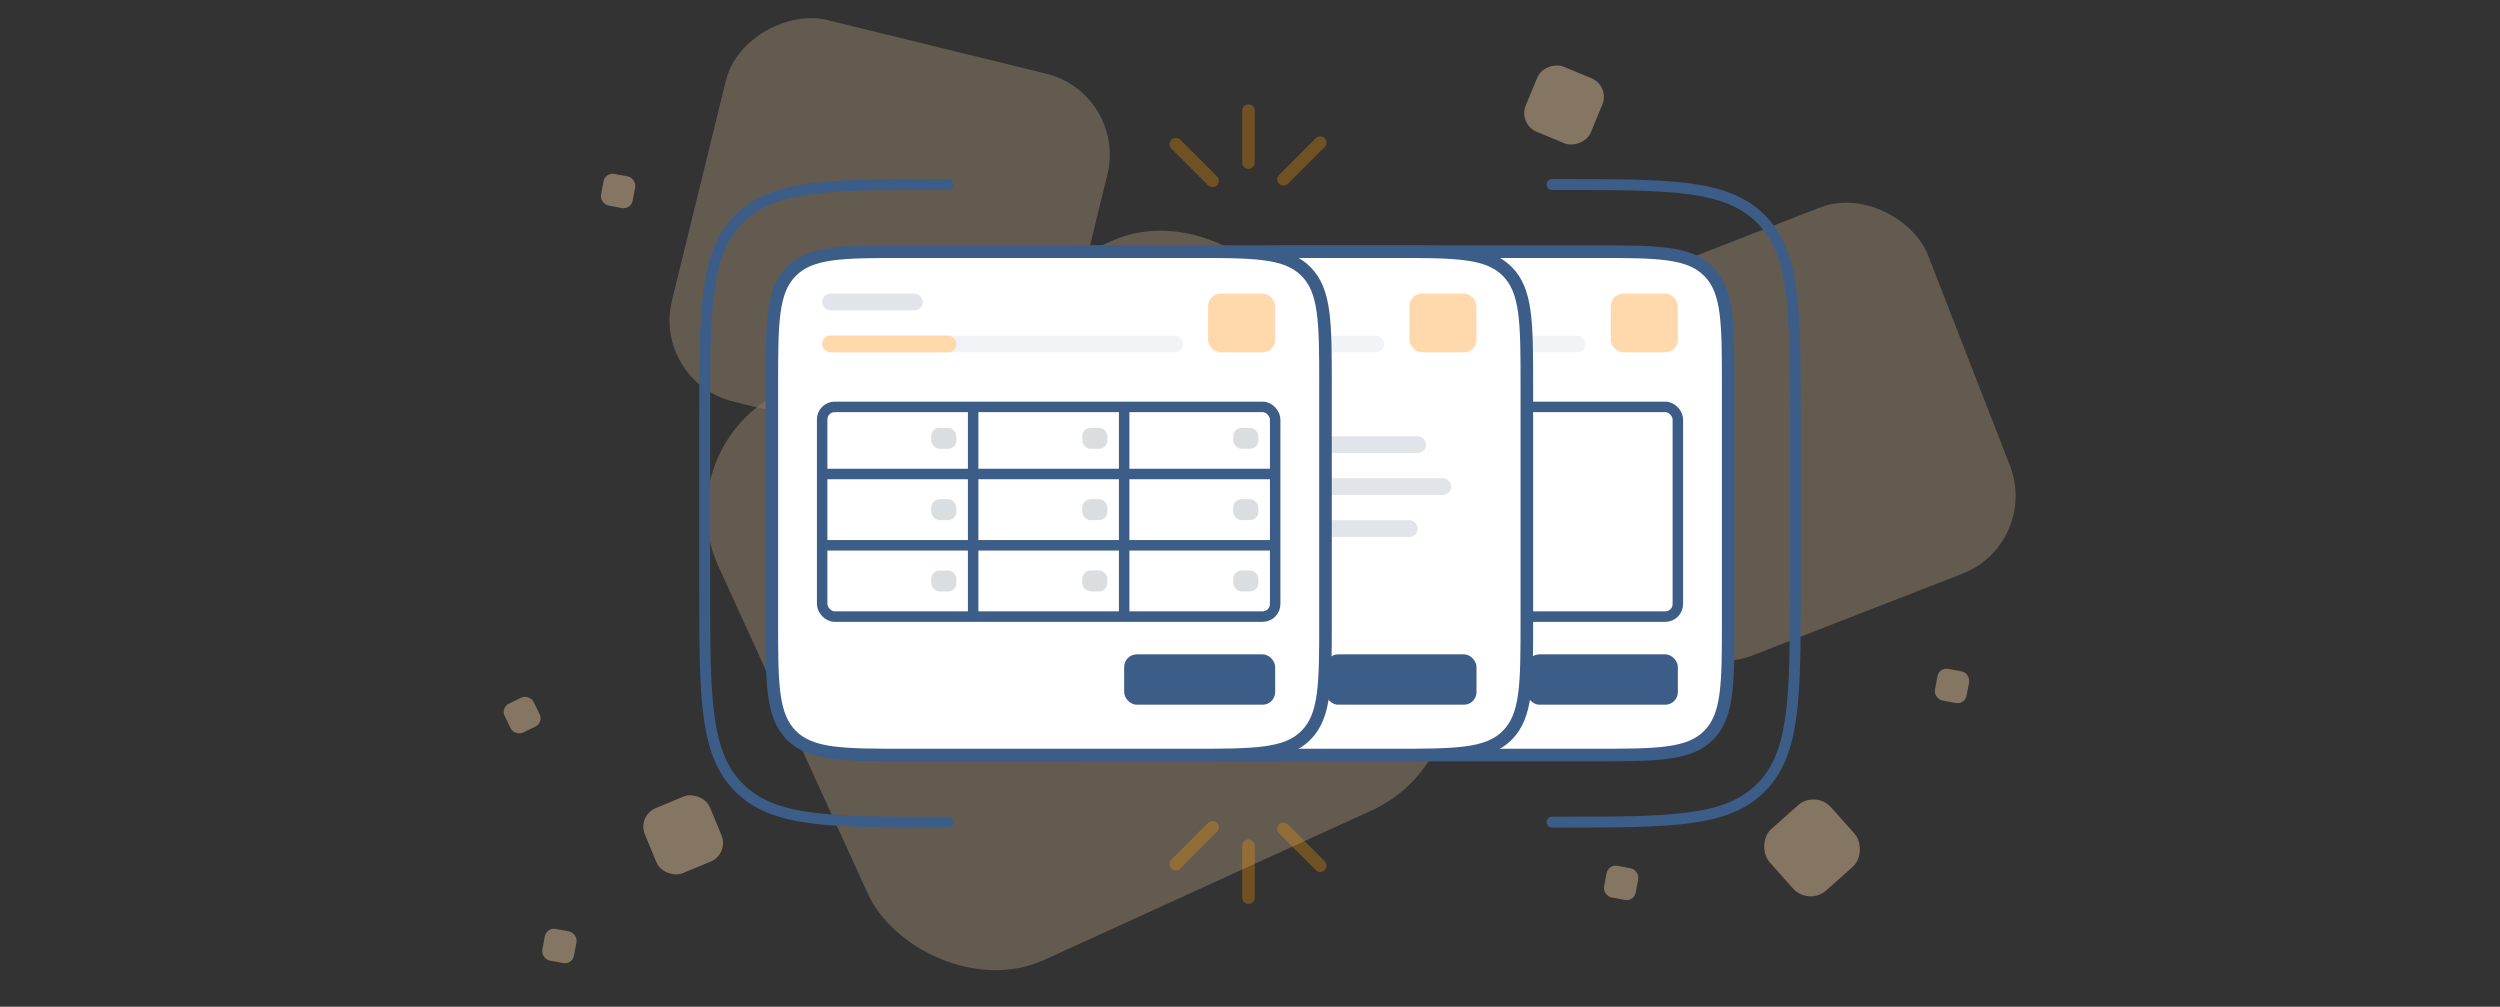 <svg width="298" height="120" viewBox="0 0 298 120" fill="none" xmlns="http://www.w3.org/2000/svg"><rect x="0" y="0" width="298" height="120" fill="#333333" stroke="none"/><g clip-path="url(#clip0_728_23473)"><g opacity="0.4"><rect opacity="0.6" x="79.07" y="53.123" width="74.614" height="74.614" rx="15.85" transform="rotate(-24.534 79.07 53.123)" fill="#FFD9AB"/><rect opacity="0.6" x="134.367" y="11.15" width="46.837" height="46.837" rx="9.95" transform="rotate(103.768 134.367 11.15)" fill="#FFD9AB"/><rect opacity="0.6" x="182.555" y="38.119" width="46.837" height="46.837" rx="9.95" transform="rotate(-21.269 182.555 38.119)" fill="#FFD9AB"/><rect x="180.949" y="14.785" width="8.396" height="8.396" rx="2.401" transform="rotate(-67.468 180.949 14.785)" fill="#FFD9AB"/><rect width="8.396" height="8.396" rx="2.401" transform="matrix(-0.383 -0.924 -0.924 0.383 86.922 101.785)" fill="#FFD9AB"/><rect width="9.819" height="9.819" rx="2.808" transform="matrix(0.747 -0.665 -0.665 -0.747 215.592 108.002)" fill="#FFD9AB"/><rect width="3.837" height="3.837" rx="1.097" transform="matrix(0.184 -0.983 -0.983 -0.184 75.214 25.002)" fill="#FFD9AB"/><rect width="3.837" height="3.837" rx="1.097" transform="matrix(0.437 0.9 0.9 -0.437 59.675 84.352)" fill="#FFD9AB"/><rect width="3.837" height="3.837" rx="1.097" transform="matrix(-0.184 0.983 0.983 0.184 191.707 103)" fill="#FFD9AB"/><rect width="3.837" height="3.837" rx="1.097" transform="matrix(0.184 -0.983 -0.983 -0.184 68.214 115.002)" fill="#FFD9AB"/><rect width="3.837" height="3.837" rx="1.097" transform="matrix(0.184 -0.983 -0.983 -0.184 234.214 84.002)" fill="#FFD9AB"/></g><g opacity="0.3"><path d="M157.374 17L153 21.374" stroke="#FF9600" stroke-width="1.5" stroke-linecap="round"/><path d="M148.818 13.191L148.818 19.377" stroke="#FF9600" stroke-width="1.5" stroke-linecap="round"/><path d="M144.534 21.561L140.16 17.187" stroke="#FF9600" stroke-width="1.5" stroke-linecap="round"/></g><g opacity="0.3"><path d="M157.374 103.188L153 98.814" stroke="#FF9600" stroke-width="1.5" stroke-linecap="round"/><path d="M148.818 106.996L148.818 100.811" stroke="#FF9600" stroke-width="1.5" stroke-linecap="round"/><path d="M144.534 98.627L140.16 103.001" stroke="#FF9600" stroke-width="1.5" stroke-linecap="round"/></g><path d="M113 21.996H112C98.801 21.996 92.201 21.996 88.1 26.097C84 30.197 84 36.797 84 49.996V69.996C84 83.195 84 89.795 88.1 93.896C92.201 97.996 98.801 97.996 112 97.996H113" stroke="#3C5D87" stroke-width="1.3" stroke-linecap="round"/><path d="M185 21.996H186C199.199 21.996 205.799 21.996 209.899 26.097C214 30.197 214 36.797 214 49.996V69.996C214 83.195 214 89.795 209.899 93.896C205.799 97.996 199.199 97.996 186 97.996H185" stroke="#3C5D87" stroke-width="1.3" stroke-linecap="round"/><path d="M140 46C140 38.458 140 34.686 142.343 32.343C144.686 30 148.458 30 156 30H190C197.542 30 201.314 30 203.657 32.343C206 34.686 206 38.458 206 46V74C206 81.543 206 85.314 203.657 87.657C201.314 90 197.542 90 190 90H156C148.458 90 144.686 90 142.343 87.657C140 85.314 140 81.543 140 74V46Z" fill="white" stroke="#3C5D87" stroke-width="1.5"/><rect x="146" y="40" width="43" height="2" rx="1" fill="#F1F4F6"/><rect x="146" y="40" width="16" height="2" rx="1" fill="#FFD9AB"/><rect x="146" y="35" width="12" height="2" rx="1" fill="#E1E5EA"/><rect x="192" y="35" width="8" height="7" rx="1.5" fill="#FFD9AB"/><rect x="182" y="78" width="18" height="6" rx="1.5" fill="#3C5D87"/><rect x="162" y="48.5" width="38" height="25" rx="1.5" fill="white" stroke="#3C5D87" stroke-width="1.25"/><rect x="146" y="48" width="12" height="12" rx="3" fill="#FFD9AB"/><path d="M116 46C116 38.458 116 34.686 118.343 32.343C120.686 30 124.458 30 132 30L166 30C173.542 30 177.314 30 179.657 32.343C182 34.686 182 38.458 182 46V74C182 81.543 182 85.314 179.657 87.657C177.314 90 173.542 90 166 90H132C124.458 90 120.686 90 118.343 87.657C116 85.314 116 81.543 116 74V46Z" fill="white" stroke="#3C5D87" stroke-width="1.5"/><rect x="122" y="40" width="43" height="2" rx="1" fill="#F1F4F6"/><rect x="122" y="40" width="16" height="2" rx="1" fill="#FFD9AB"/><rect x="122" y="35" width="12" height="2" rx="1" fill="#E1E5EA"/><rect x="168" y="35" width="8" height="7" rx="1.5" fill="#FFD9AB"/><rect x="128" y="52" width="42" height="2" rx="1" fill="#E1E5EA"/><rect x="125" y="57" width="48" height="2" rx="1" fill="#E1E5EA"/><rect x="129" y="62" width="40" height="2" rx="1" fill="#E1E5EA"/><rect x="141" y="67" width="16" height="2" rx="1" fill="#E1E5EA"/><rect x="158" y="78" width="18" height="6" rx="1.5" fill="#3C5D87"/><path d="M92 46C92 38.458 92 34.686 94.343 32.343C96.686 30 100.458 30 108 30L142 30C149.542 30 153.314 30 155.657 32.343C158 34.686 158 38.458 158 46V74C158 81.543 158 85.314 155.657 87.657C153.314 90 149.542 90 142 90H108C100.458 90 96.686 90 94.343 87.657C92 85.314 92 81.543 92 74V46Z" fill="white" stroke="#3C5D87" stroke-width="1.5"/><rect x="98" y="40" width="43" height="2" rx="1" fill="#F1F4F6"/><rect x="98" y="40" width="16" height="2" rx="1" fill="#FFD9AB"/><rect x="98" y="35" width="12" height="2" rx="1" fill="#E1E5EA"/><rect x="144" y="35" width="8" height="7" rx="1.5" fill="#FFD9AB"/><rect x="134" y="78" width="18" height="6" rx="1.5" fill="#3C5D87"/><rect x="98.001" y="48.5" width="54" height="25" rx="1.5" fill="white" stroke="#3C5D87" stroke-width="1.25"/><path d="M98.5 56.5H151.5" stroke="#3C5D87" stroke-width="1.25"/><path d="M116 48V73" stroke="#3C5D87" stroke-width="1.25"/><path d="M134 48V73" stroke="#3C5D87" stroke-width="1.25"/><path d="M98.5 65H151.5" stroke="#3C5D87" stroke-width="1.25"/><rect x="147" y="51" width="3" height="2.5" rx="1" fill="#DBDEE1"/><rect x="147" y="59.5" width="3" height="2.5" rx="1" fill="#DBDEE1"/><rect x="147" y="68" width="3" height="2.5" rx="1" fill="#DBDEE1"/><rect x="129" y="51" width="3" height="2.5" rx="1" fill="#DBDEE1"/><rect x="129" y="59.5" width="3" height="2.5" rx="1" fill="#DBDEE1"/><rect x="129" y="68" width="3" height="2.5" rx="1" fill="#DBDEE1"/><rect x="111" y="51" width="3" height="2.5" rx="1" fill="#DBDEE1"/><rect x="111" y="59.5" width="3" height="2.5" rx="1" fill="#DBDEE1"/><rect x="111" y="68" width="3" height="2.5" rx="1" fill="#DBDEE1"/></g><defs><clipPath id="clip0_728_23473"><rect width="200" height="120" fill="white" transform="translate(49)"/></clipPath></defs></svg>